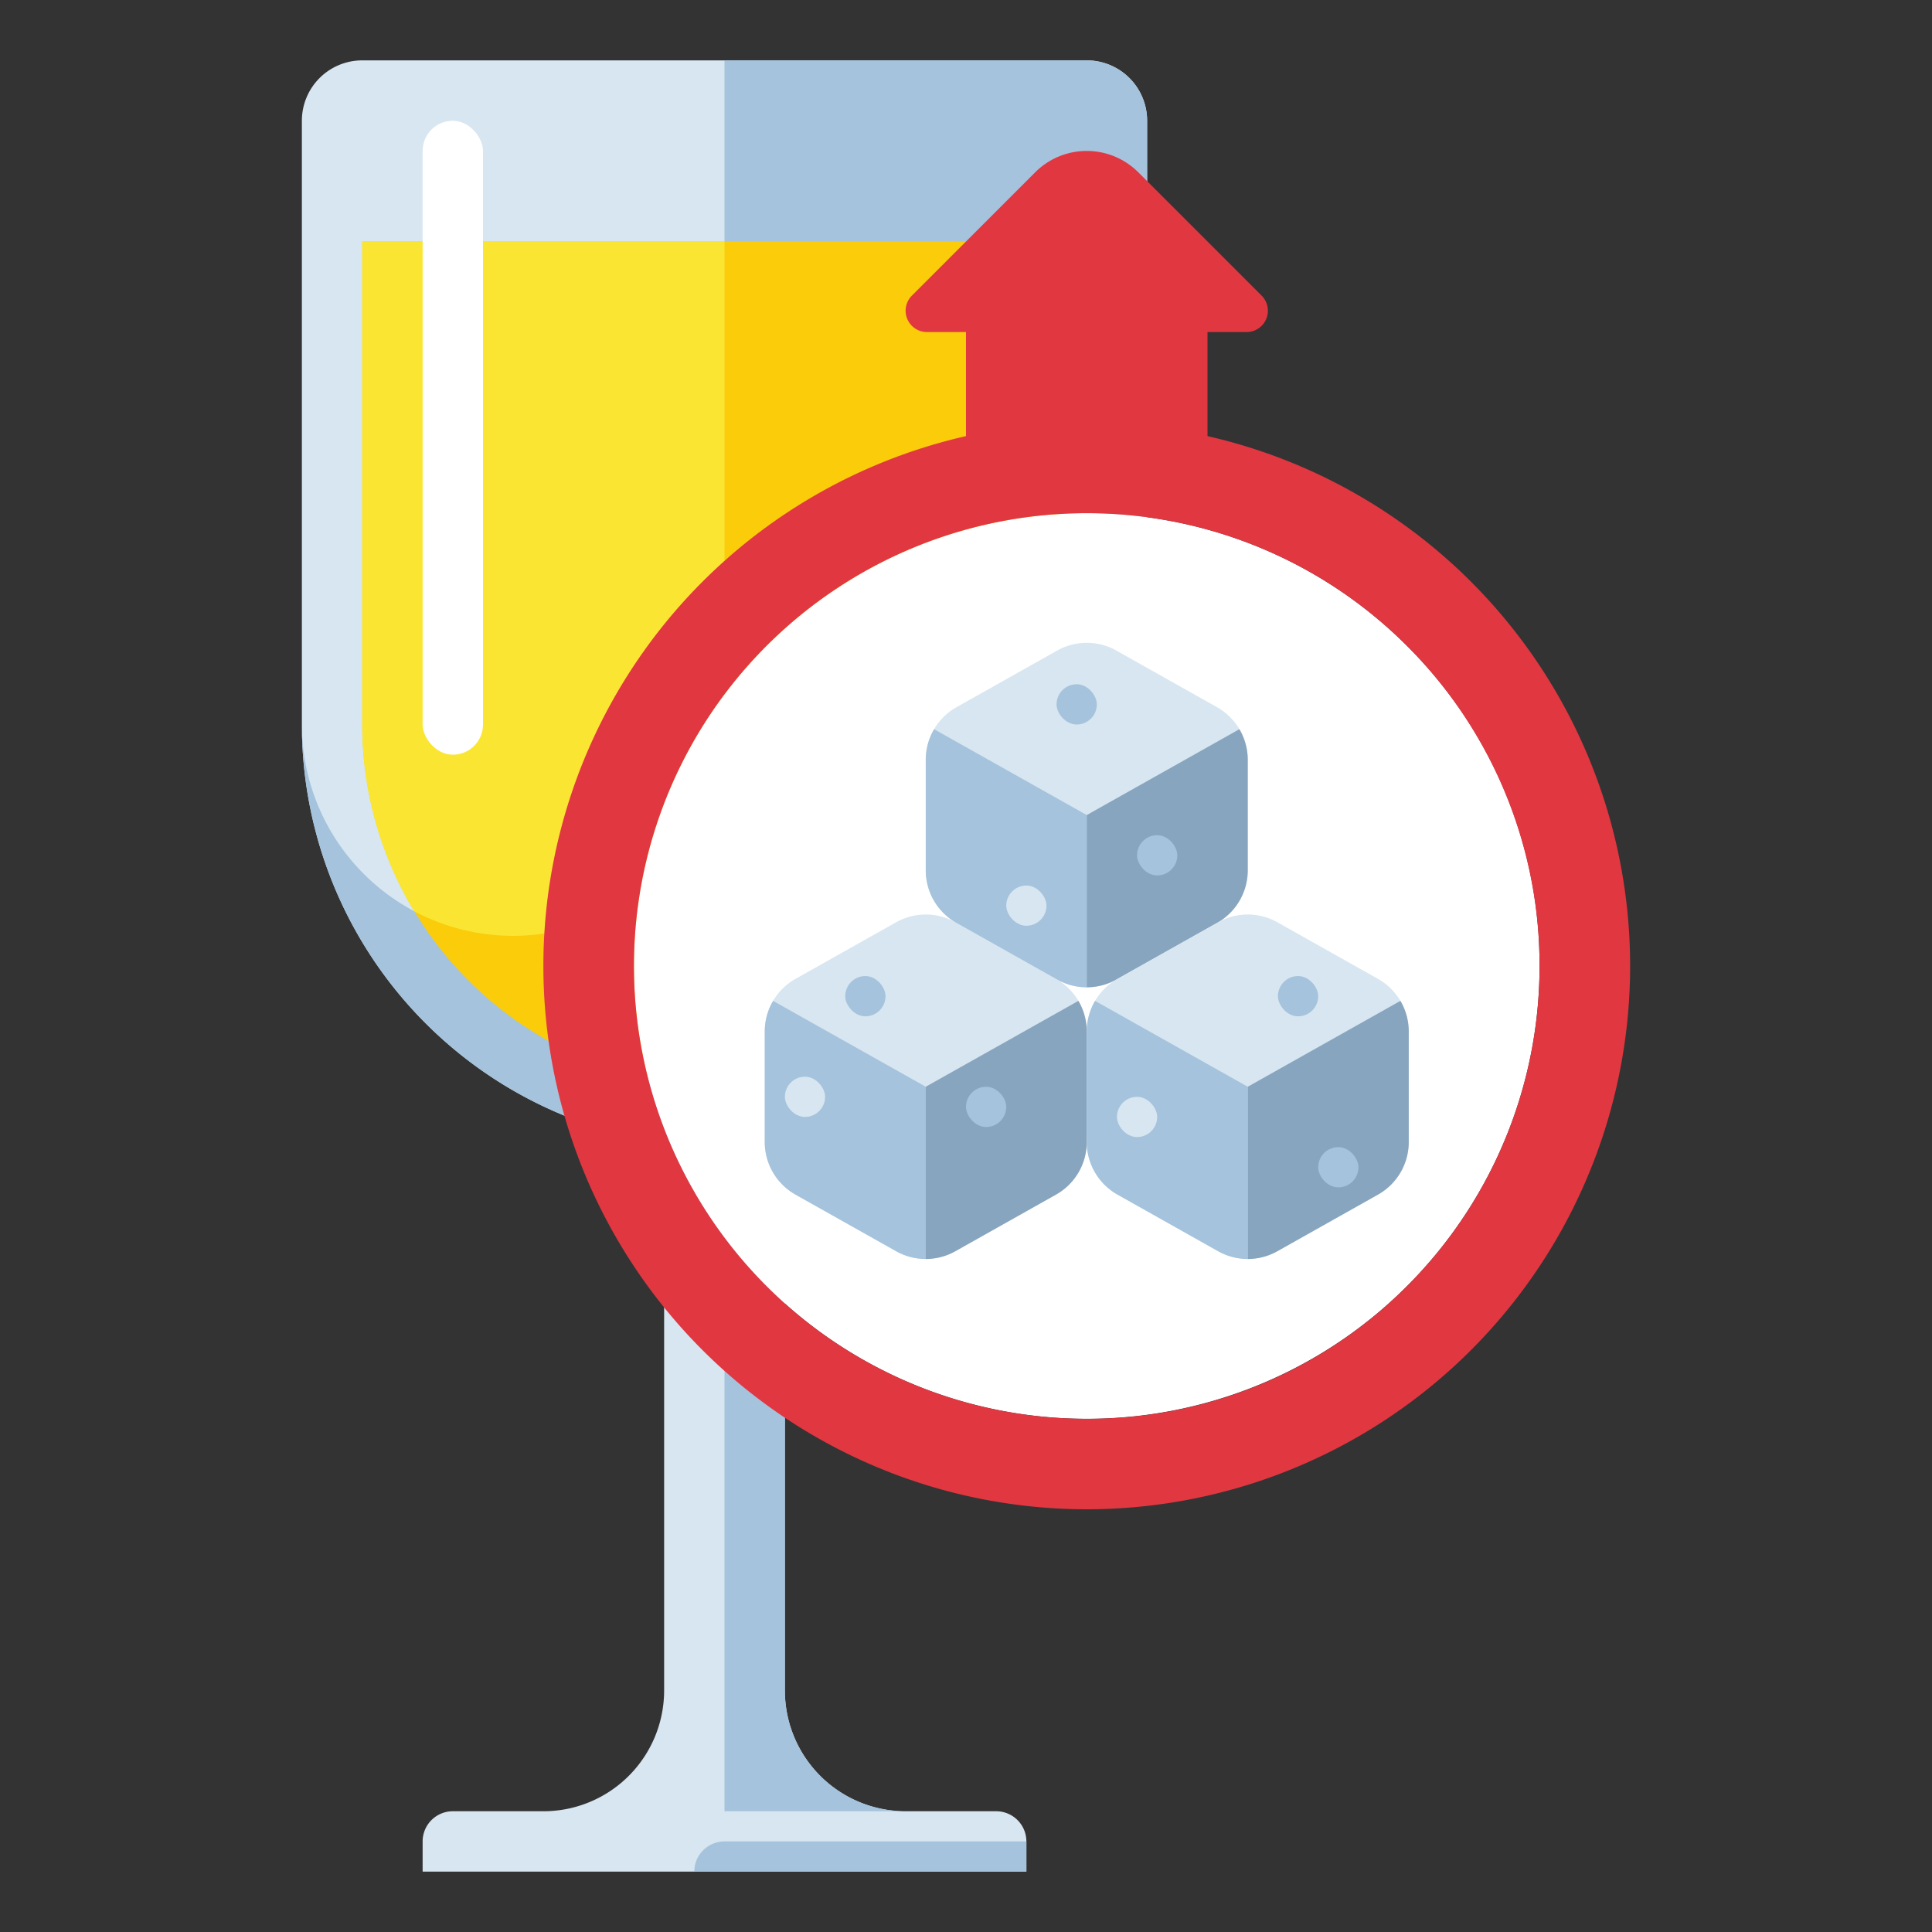 <svg xmlns="http://www.w3.org/2000/svg" viewBox="0 0 512 512"><rect x="0" y="0" width="512" height="512" fill="#333333" stroke="none"/><title>80 Winery Icons - Expanded</title><path d="M288,16H96A16,16,0,0,0,80,32V192a112.018,112.018,0,0,0,96,110.857V448h0a32,32,0,0,1-32,32H120a8,8,0,0,0-8,8v8H272v-8a8,8,0,0,0-8-8H240a32,32,0,0,1-32-32h0V302.857A112.018,112.018,0,0,0,304,192V32A16,16,0,0,0,288,16Z" fill="#d7e6f0"/><path d="M184,496h88v-8H192A8,8,0,0,0,184,496Z" fill="#a5c3dc"/><path d="M288,16H192V192a56,56,0,0,1-56,56h0a56,56,0,0,1-56-56h0a112.018,112.018,0,0,0,96,110.857V320a16,16,0,0,1,16,16V480h48a32,32,0,0,1-32-32h0V302.857A112.018,112.018,0,0,0,304,192V32A16,16,0,0,0,288,16Z" fill="#a5c3dc"/><path d="M192,288a96.108,96.108,0,0,1-96-96V64H288V192A96.108,96.108,0,0,1,192,288Z" fill="#facc0a"/><path d="M109.758,241.472A55.736,55.736,0,0,0,136,248h0a56,56,0,0,0,56-56V64H96V192A95.419,95.419,0,0,0,109.758,241.472Z" fill="#fae632"/><rect x="112" y="32" width="16" height="168" rx="8" ry="8" fill="#fff"/><path d="M372.853,171.147A120,120,0,1,0,408,256,119.215,119.215,0,0,0,372.853,171.147Z" fill="#fff"/><path d="M320,115.574V88h10.343a5.657,5.657,0,0,0,4-9.657L301.657,45.657a19.314,19.314,0,0,0-27.314,0L241.657,78.343a5.657,5.657,0,0,0,4,9.657H256v27.574a144,144,0,1,0,64,0ZM288,376a120,120,0,1,1,84.853-35.147A119.215,119.215,0,0,1,288,376Z" fill="#e13741"/><path d="M202.667,273.358v29.284a16,16,0,0,0,8.155,13.946l26.667,15a16,16,0,0,0,15.688,0l26.667-15A16,16,0,0,0,288,302.642V273.358a16,16,0,0,0-8.156-13.946l-26.666-15a16,16,0,0,0-15.689,0l-26.667,15A16,16,0,0,0,202.667,273.358Z" fill="#d7e6f0"/><path d="M204.878,265.244a15.987,15.987,0,0,0-2.211,8.114v29.285a16,16,0,0,0,8.155,13.945l26.667,15a15.988,15.988,0,0,0,7.844,2.054V288Z" fill="#a5c3dc"/><path d="M288,273.356a15.992,15.992,0,0,0-2.211-8.112L245.333,288v45.642a15.992,15.992,0,0,0,7.845-2.054l26.666-15A16,16,0,0,0,288,302.642V273.356Z" fill="#87a5be"/><path d="M245.333,201.358v29.284a16,16,0,0,0,8.156,13.946l26.667,15a16,16,0,0,0,15.688,0l26.667-15a16,16,0,0,0,8.156-13.946V201.358a16,16,0,0,0-8.156-13.946l-26.667-15a16,16,0,0,0-15.688,0l-26.667,15A16,16,0,0,0,245.333,201.358Z" fill="#d7e6f0"/><path d="M247.545,193.244a15.988,15.988,0,0,0-2.212,8.114v29.285a16,16,0,0,0,8.156,13.945l26.667,15A15.988,15.988,0,0,0,288,261.642V216Z" fill="#a5c3dc"/><path d="M330.667,201.356a15.993,15.993,0,0,0-2.212-8.112L288,216v45.642a15.988,15.988,0,0,0,7.844-2.054l26.667-15a16,16,0,0,0,8.156-13.946V201.356Z" fill="#87a5be"/><path d="M288,273.358v29.284a16,16,0,0,0,8.156,13.946l26.666,15a16,16,0,0,0,15.689,0l26.666-15a16,16,0,0,0,8.156-13.946V273.358a16,16,0,0,0-8.155-13.946l-26.667-15a16,16,0,0,0-15.689,0l-26.666,15A16,16,0,0,0,288,273.358Z" fill="#d7e6f0"/><path d="M290.211,265.244A16,16,0,0,0,288,273.358v29.285a16,16,0,0,0,8.156,13.945l26.666,15a15.992,15.992,0,0,0,7.845,2.054V288Z" fill="#a5c3dc"/><path d="M373.333,273.356a15.982,15.982,0,0,0-2.211-8.112L330.667,288v45.642a15.988,15.988,0,0,0,7.844-2.054l26.666-15a16,16,0,0,0,8.156-13.946V273.356Z" fill="#87a5be"/><rect x="301.333" y="221.333" width="10.667" height="10.667" rx="5.333" ry="5.333" fill="#a5c3dc"/><rect x="349.333" y="304" width="10.667" height="10.667" rx="5.333" ry="5.333" fill="#a5c3dc"/><rect x="256" y="288" width="10.667" height="10.667" rx="5.333" ry="5.333" fill="#a5c3dc"/><rect x="266.667" y="234.667" width="10.667" height="10.667" rx="5.333" ry="5.333" fill="#d7e6f0"/><rect x="296" y="290.667" width="10.667" height="10.667" rx="5.333" ry="5.333" fill="#d7e6f0"/><rect x="208" y="285.333" width="10.667" height="10.667" rx="5.333" ry="5.333" fill="#d7e6f0"/><rect x="280" y="181.333" width="10.667" height="10.667" rx="5.333" ry="5.333" fill="#a5c3dc"/><rect x="224" y="258.667" width="10.667" height="10.667" rx="5.333" ry="5.333" fill="#a5c3dc"/><rect x="338.667" y="258.667" width="10.667" height="10.667" rx="5.333" ry="5.333" fill="#a5c3dc"/></svg>